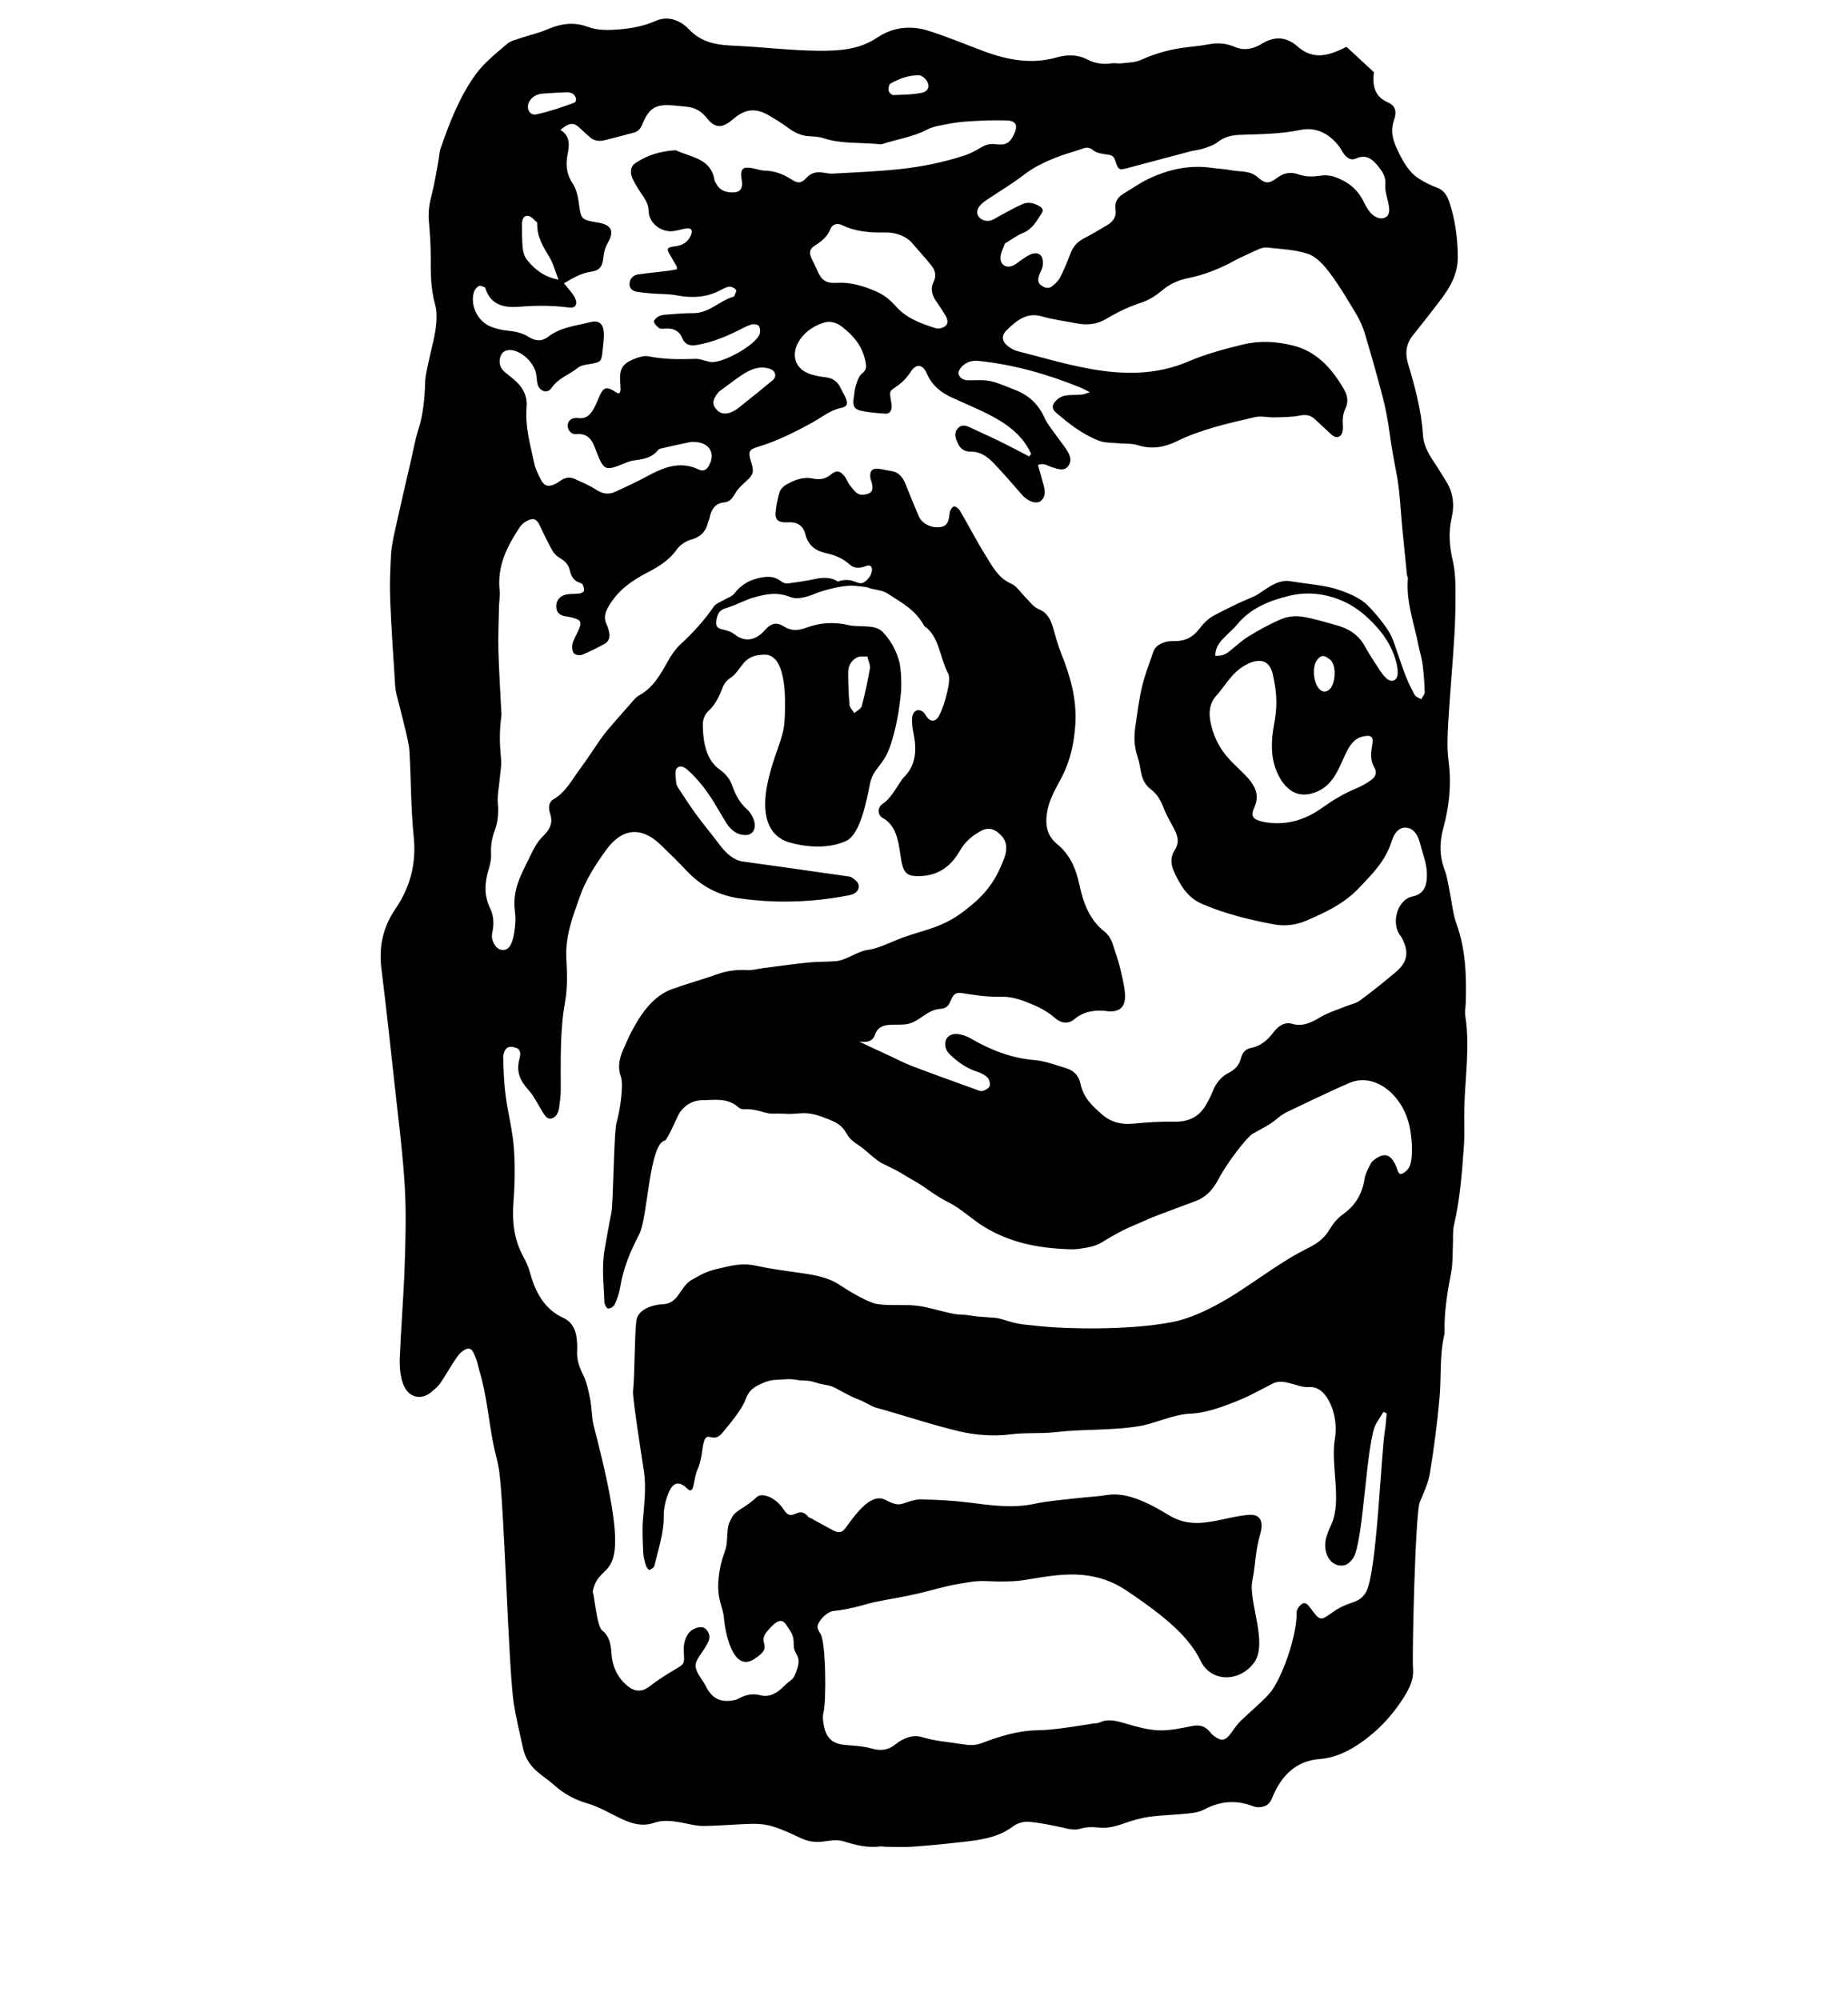 <?xml version="1.0" encoding="utf-8"?>
<!-- Generator: Adobe Illustrator 16.0.4, SVG Export Plug-In . SVG Version: 6.00 Build 0)  -->
<!DOCTYPE svg PUBLIC "-//W3C//DTD SVG 1.1//EN" "http://www.w3.org/Graphics/SVG/1.1/DTD/svg11.dtd">
<svg version="1.1" xmlns="http://www.w3.org/2000/svg" xmlns:xlink="http://www.w3.org/1999/xlink" x="0px" y="0px" width="792px"
	 height="857px" viewBox="0 0 792 857" enable-background="new 0 0 792 857" xml:space="preserve">
<g id="Layer_2" display="none">
	<rect display="inline" fill="#FFFFFF" stroke="#000000" stroke-miterlimit="10" width="800" height="800"/>
</g>
<g id="Layer_1">
	<path id="sadface" d="M588.823,30.95c-0.788,6.019,0.479,10.513,5.928,12.885c3.154,1.374,4.03,3.788,2.696,7.579
		c-1.671,4.751-0.519,8.611,1.377,12.635c2.26,4.804,4.738,9.44,8.904,12.239c2.559,1.717,5.344,3.1,8.161,4.118
		c2.909,1.051,4.343,3.412,5.326,6.396c2.482,7.516,3.498,15.421,3.552,23.372c0.051,7.088-3.237,12.854-7.146,18.015
		c-3.952,5.22-7.964,10.38-12.067,15.439c-2.98,3.676-3.454,7.736-2.071,12.358c2.958,9.893,5.676,19.821,6.356,30.408
		c0.333,5.165,3.156,9.266,5.829,13.27c1.421,2.127,2.712,4.371,4.088,6.54c2.984,4.703,3.68,10.027,2.416,15.479
		c-1.446,6.242-1.041,12.175,0.396,18.327c0.903,3.88,1.188,8.049,1.222,12.094c0.059,6.958-0.099,13.937-0.521,20.876
		c-0.75,12.333-1.893,24.631-2.609,36.965c-0.314,5.382-0.532,10.911,0.163,16.202c1.296,9.876,0.289,19.378-2.271,28.695
		c-1.712,6.233-1.646,12.08,0.637,18.079c0.994,2.617,1.382,5.559,1.969,8.375c1.02,4.879,1.431,10.045,3.074,14.611
		c3.926,10.905,4.295,22.209,3.949,33.704c-0.058,1.936-0.469,3.936-0.181,5.793c2.044,13.197-0.13,26.303-0.449,39.445
		c-0.131,5.412,0.208,10.854-0.174,16.235c-0.808,11.379-1.646,22.763-4.244,33.872c-0.636,2.72-0.309,5.742-0.457,8.622
		c-0.194,3.836-0.013,7.776-0.724,11.481c-1.604,8.349-3.027,16.679-2.852,25.283c0.015,0.574-0.029,1.176-0.156,1.729
		c-2.034,8.906-1.206,18.092-2.018,27.099c-0.968,10.769-2.384,21.509-4.132,32.145c-0.7,4.255-2.631,8.294-4.306,12.258
		c-1.951,4.617-3.372,66.259-2.905,71.501c0.383,4.301-1.416,8.02-3.412,11.294c-5.445,8.943-12.345,16.063-20.611,21.437
		c-5.026,3.271-10.255,5.47-16.011,5.903c-9.758,0.734-16.37,6.66-20.402,16.83c-1.127,2.839-3.244,3.727-5.7,3.812
		c-0.817,0.027-1.68-0.149-2.457-0.45c-7.134-2.745-14.031-2.247-20.894,1.416c-2.055,1.098-4.48,1.46-6.771,1.703
		c-5.626,0.599-11.3,0.678-16.901,1.459c-3.769,0.526-7.514,1.655-11.151,2.957c-3.551,1.269-7.02,2.051-10.771,1.59
		c-2.438-0.297-5.044-0.198-7.397,0.515c-2.769,0.842-5.215,0.075-7.832-0.498c-4.701-1.028-9.44-2.029-14.203-2.43
		c-2.2-0.185-4.853,0.426-6.68,1.797c-6.895,5.174-14.658,6.005-22.436,6.89c-6.948,0.791-13.908,1.476-20.876,1.967
		c-3.79,0.269-7.607,0.051-11.412,0.029c-0.831-0.005-1.675-0.238-2.49-0.132c-5.386,0.701-10.496-0.617-15.68-2.206
		c-2.618-0.803-5.615-0.344-8.389,0.058c-3.406,0.497-6.585,0.12-9.77-1.369c-3.851-1.799-7.719-3.636-11.706-4.919
		c-2.817-0.907-5.853-1.313-8.781-1.262c-7.133,0.122-14.259,0.857-21.39,0.906c-3.286,0.024-6.581-0.96-9.867-1.529
		c-3.787-0.655-7.5-1.097-11.329,0.212c-6.547,2.24-12.38-0.846-18.21-3.857c-3.309-1.709-6.681-3.423-10.173-4.43
		c-5.258-1.522-10.01-3.967-14.3-7.82c-2.356-2.118-5-3.802-7.382-5.885c-2.835-2.48-5.07-5.591-5.969-9.704
		c-1.394-6.38-2.966-12.723-4.001-19.182c-2.317-14.458-4.138-85.988-6.38-100.463c-0.588-3.795-1.732-7.468-2.47-11.239
		c-2.029-10.37-2.827-21.057-5.939-31.151c-0.561-1.819-0.808-3.811-1.558-5.504c-0.794-1.796-1.496-4.529-3.764-3.867
		c-1.563,0.455-3.14,1.926-4.201,3.431c-2.521,3.574-4.653,7.52-7.123,11.151c-1.012,1.482-2.438,2.621-3.76,3.784
		c-4.516,3.97-10.258,2.55-12.372-3.588c-1.127-3.277-1.485-7.165-1.34-10.732c0.542-13.339,1.676-26.646,2.12-39.988
		c0.379-11.405,0.703-22.892-0.006-34.252c-0.918-14.702-2.824-29.327-4.418-43.968c-1.759-16.167-3.516-32.337-5.528-48.462
		c-1.222-9.789,0.634-18.068,6.029-25.966c6.011-8.801,9-18.919,7.792-30.768c-1.232-12.081-1.131-24.342-1.828-36.509
		c-0.185-3.234-1.052-6.441-1.791-9.602c-1.134-4.856-2.451-9.653-3.643-14.489c-0.319-1.298-0.592-2.644-0.676-3.985
		c-0.761-12.169-1.642-24.332-2.136-36.519c-0.266-6.56-0.048-13.173,0.339-19.733c0.226-3.82,1.07-7.623,1.894-11.358
		c2.191-9.931,4.515-19.824,6.797-29.729c0.947-4.116,1.66-8.337,2.943-12.307c2.148-6.649,2.783-13.481,2.996-20.497
		c0.092-3.039,0.901-6.067,1.52-9.062c0.973-4.704,2.359-9.318,2.996-14.074c0.451-3.365,0.634-7.167-0.262-10.309
		c-1.892-6.625-1.888-13.271-1.858-20.062c0.022-5.213-0.364-10.443-0.805-15.639c-0.336-3.958,0.236-7.617,1.239-11.392
		c1.218-4.582,1.908-9.355,2.798-14.051c0.359-1.891,0.397-3.915,1.003-5.68c3.889-11.332,8.293-22.477,15.087-31.799
		c3.687-5.059,8.67-8.898,13.304-12.918c1.649-1.432,3.964-1.889,6.025-2.592c3.816-1.307,7.764-2.162,11.481-3.761
		c5.66-2.436,11.269-3.211,17.079-1.042c4.358,1.626,8.741,1.487,13.301,1.144c5.538-0.415,10.781-1.446,15.989-3.706
		c5.143-2.232,10.381-0.306,14.035,3.543c6.05,6.371,13.005,6.832,20.388,7.175c11.771,0.548,23.525,2.035,35.296,2.118
		c8.555,0.061,17.21-0.323,25.138-5.651c6.72-4.516,14.321-5.273,21.765-2.963c8.157,2.533,16.114,5.926,24.171,8.904
		c10.104,3.734,20.317,5.575,30.854,2.59c4.446-1.26,8.879-1.38,13.212,0.844c3.256,1.67,6.666,2.221,10.23,1.676
		c1.467-0.224,2.997,0.161,4.475-0.019c2.795-0.338,5.77-0.295,8.317-1.459c6.422-2.932,13.013-4.66,19.837-5.443
		c3.149-0.361,6.31-0.701,9.432-1.289c3.714-0.701,7.317-0.398,10.814,1.13c3.66,1.602,7.167,1.109,10.634-0.7
		c0.454-0.237,0.897-0.498,1.341-0.767c5.229-3.187,10.39-2.843,15.007,1.267c7.079,6.303,13.997,3.691,21.025,0.194
		C580.99,23.703,584.906,27.326,588.823,30.95z M594.282,605.591c-0.453-0.218-0.906-0.433-1.359-0.652
		c-1.02,1.631-2.039,3.261-3.059,4.892c-4.354,6.954-5.413,50.848-9.889,57.676c-0.972,1.483-2.546,2.97-3.976,3.219
		c-5.732,1.004-9.63-5.62-7.48-12.401c0.555-1.746,1.258-3.426,2.009-5.051c4.766-10.307-0.422-25.464,1.584-36.937
		c1.692-9.684-3.238-22.61-10.945-22.003c-5.133,0.403-10.766-4.013-15.672-1.533c-7.398,3.74-10.123,5.554-17.746,8.467
		c-5.54,2.117-11.79,4.238-17.5,4.441c-7.423,0.263-15.021,4.229-22.25,5.394c-11.886,1.912-23.82,1.152-35.75,2.538
		c-6.438,0.747-12.827,0.093-19.25,0.951c-6.895,0.922-15.048,0.321-21.75-1.269c-12.398-2.942-23.42-6.775-35.75-10.152
		c-2.184-0.597-4.876-2.559-7.5-3.489s-6.094-2.858-9.359-4.645s-4.615-1.419-7.765-2.286s-3.562-1.188-6.468-1.219
		s-4.348-0.885-8.242-0.516s-5.267-0.17-9.667,1.755s-5.748,3.604-7.123,7.229s-5.777,9.185-9.872,14.029s-6.522-1.642-7.987,4.296
		c-0.495,2.002-0.613,4.149-1.038,6.186c-0.338,1.607-0.699,3.284-1.365,4.688c-2.174,4.58-1.34,11.806-4.614,8.593
		c-3.186-3.129-5.855-2.942-7.77,1.416c-1.316,2.999-2.295,6.72-2.257,10.098c0.087,7.663-2.361,14.403-3.968,21.447
		c-0.201,0.874-1.39,1.732-2.21,1.899c-0.433,0.088-1.287-1.218-1.547-2.089c-0.527-1.766-1.022-3.647-1.098-5.509
		c-0.19-4.622-0.474-9.304-0.104-13.879c0.561-6.93,1.444-13.757,0.417-20.77c-0.382-2.617-4.96-31.499-4.669-34.207
		c0.74-6.887,0.615-23.287,1.408-30.164c0.595-5.163,7.22-7.017,11.297-7.199c7.118-0.321,7.127-7.399,12.502-10.492
		s7.042-3.782,12.333-5s9.583-2.282,15.333-1s12.708,2.218,18.333,3s12.19,1.812,17,5s11.338,6.958,15.231,8.12
		s13.061,0.457,17.102,0.872s4.667,0.667,12.667,2.666s6.648,0.835,11.333,1.667s10.455,0.673,12.667,1.333
		c8.242,2.454,7.106,2.222,18.04,3.315s37.231,1.73,55.699-1.818c6.327-1.217,12.603-3.938,18.546-7.062
		c13.501-7.1,25.702-17.649,39.349-24.435c3.978-1.977,7.188-4.007,9.783-8.357c1.455-2.439,3.36-4.736,5.453-6.209
		c4.946-3.475,8.3-8.116,9.444-15.352c0.369-2.344,1.659-4.493,2.697-6.599c0.409-0.827,1.233-1.391,1.945-1.897
		c4.084-2.911,6.688-1.93,8.942,3.28c0.603,1.393,0.818,3.78,2.601,2.969c1.26-0.573,2.699-1.881,3.229-3.347
		c0.729-2.027,0.908-4.509,0.913-6.795c0.002-2.729-0.287-5.496-0.699-8.186c-2.295-14.977-15.1-25.221-26.014-20.542
		c-8.977,3.848-23.574,10.931-26.689,12.419s-4.365,3.113-6.99,4.863s-5.576,3.23-7.851,4.49s-10.724,11.948-14.695,19.503
		c-2.436,4.632-5.501,7.762-9.642,9.32c-6.211,2.341-16.278,6.05-18.635,7.015s-8.104,3.568-10.434,4.531s-7.05,3.66-9.119,4.891
		s-3.875,2.75-8.875,3.625s-5.751,0.706-8.722,0.582c-12.067-0.503-23.854-2.807-34.841-9.439
		c-5.219-3.146-9.905-7.819-15.238-10.502c-5.349-2.694-9.123-5.642-11.532-7.266c-2.409-1.624-5.545-3.179-8.167-4.875
		s-7.083-3.707-9.167-4.791s-5.208-3.959-7.583-5.959s-5.416-3.246-7.123-6.194s-3.044-4.583-7.502-6.382s-7.991-3.135-12.458-2.799
		s-4.467,0.336-7.733,0.168s-4.184,0.207-6.184-0.168s-3.973-1.156-6.861-1.578s-4.364,0.375-5.771-0.878
		c-4.844-4.309-10.183-3.181-15.424-3.154c-3.771,0.02-7.162,1.544-9.836,5.228c-0.761,1.049-5.307,11.809-6.356,12.029
		c-6.858,1.445-7.339,32.995-11.003,40.114c-3.709,7.207-6.837,14.298-8.185,22.725c-0.42,2.624-1.353,5.209-2.427,7.532
		c-0.452,0.978-1.901,1.7-2.855,1.632c-0.573-0.041-1.499-1.817-1.529-2.844c-0.217-7.555-1.232-15.132,0.167-22.673
		c0.951-5.124,1.745-10.302,2.839-15.378c0.869-4.033,1.039-34.947,2.251-38.837c1.125-3.621,3.237-15.753,1.838-19.585
		c-1.661-4.549-0.405-8.612,1.408-12.556c0.999-2.175,1.926-4.412,3.018-6.508c4.392-8.443,9.671-15.655,17.642-18.521
		c6.388-2.297,12.898-4.045,19.288-6.333c4.232-1.516,8.455-2.008,12.828-1.754c2.272,0.132,4.577-0.568,6.87-0.86
		c6.453-0.822,12.898-1.742,19.362-2.396c3.966-0.401,7.964-0.239,11.932-0.601c4.316-0.394,9.24-4.312,13.555-4.805
		c4.471-0.513,11.247-4.029,15.5-5.5c9.735-3.367,16.634-4.241,25.5-11c8.508-6.484,13.198-11.81,17.27-22.473
		c1.284-3.368,1.628-6.917-0.996-9.846c-2.598-2.897-5.452-3.961-8.753-2.2c-3.57,1.903-6.808,4.46-9.106,8.488
		c-4.114,7.202-9.68,10.559-16.612,10.89c-6.476,0.31-7.804-1.074-8.919-9.076c-0.896-6.45-2.03-12.772-7.632-15.848
		c-2.233-1.228-2.271-4.474-0.06-5.94c3.271-2.167,5.221-5.788,7.465-9.146c0.539-0.806,1.054-1.677,1.704-2.312
		c4.854-4.73,5.647-10.941,4.281-18.061c-0.431-2.236-0.855-4.573-0.779-6.836c0.114-3.36,2.326-4.806,4.635-3.19
		c0.818,0.573,1.312,1.846,2.055,2.653c1.264,1.373,2.64,1.71,4.057,0.275c2.247-2.276,5.72-14.511,5.102-18
		c-0.073-0.411-0.119-0.873-0.3-1.202c-3.635-6.619-3.797-16.051-10.247-20.387c-3.842-7.134-10.009-10.159-15.681-13.926
		c-2.104-1.397-4.741-1.552-7.152-2.148c-1.783-0.442,0.001-0.556-6.633-1.198s-16.861,3.123-16.861,3.123
		s-6.922,3.309-10.875,1.751c-5.831-2.297-10.043-1.508-15.961,0.109c-2.912,0.793-7.776,3.246-10.667,4.167
		c-2.833,0.903-4.416,1.279-5.187,4.912c-0.525,2.477-0.24,3.995,2.064,4.509c1.94,0.431,4.022,0.972,5.656,2.255
		c4.776,3.753,9.345,2.213,12.898-1.805c2.973-3.36,5.312-3.464,8.45-1.477c2.996,1.899,6.124,1.594,9.245,0.423
		c6.019-2.256,12.086-2.593,18.271-1.128c2.094,0.496,4.28,0.363,6.427,0.489c2.994,0.177,6.078,0.132,8.5,2.814
		c3.961,4.391,5.444,8.136,6.569,11.703s1.207,11.915,0.854,14.369S385.25,307.75,382,318.25s-7.75,10.25-9.25,18s-4.25,21.25-10,24
		s-14.5,3.5-24.25,0.75s-12.205-12.515-9.603-25.132s6.929-19.065,7.353-27.118c0.328-6.257,1.5-28.25-8.5-28.25
		s-9.499,6.705-14.997,10.184c-1.257,0.793-2.502,2.362-3.09,3.965c-1.502,4.1-3.315,7.615-6.339,10.283
		c-1.171,1.034-2.153,3.583-2.131,5.421c0.1,7.832,1.466,15.335,7.375,19.481c2.516,1.765,4.245,3.942,5.348,7.063
		c1.396,3.94,3.267,7.259,6.121,9.757c1.179,1.031,2.231,2.614,2.879,4.242c1.496,3.763-0.047,6.863-3.342,6.905
		c-3.373,0.043-6.135-1.793-8.229-5.1c-1.868-2.951-3.591-6.049-5.431-9.03c-3.189-5.166-6.791-9.804-11.032-13.607
		c-1.607-1.441-3.625-2.516-4.971-0.634c-0.786,1.101-0.247,3.824-0.141,5.801c0.044,0.784,0.426,1.643,0.839,2.271
		c2.541,3.856,5.038,7.77,7.734,11.445c3.269,4.453,6.761,8.636,10.08,13.031c2.833,3.75,5.956,6.615,10.204,7.197
		c14.542,1.992,29.078,4.084,43.613,6.159c0.988,0.141,2.078,0.159,2.917,0.721c1.072,0.718,2.463,1.726,2.771,2.982
		c0.521,2.128-0.893,3.418-2.411,4.081c-0.778,0.338-1.616,0.48-2.438,0.635c-15.38,2.921-30.795,3.371-46.258,1.16
		c-8.47-1.209-16.085-4.883-22.665-11.924c-3.565-3.814-7.285-7.402-10.995-10.993c-8.282-8.014-16.588-7.31-23.556,2.414
		c-4.354,6.078-8.551,12.432-11.215,20.056c-2.948,8.436-6.233,16.682-5.669,26.475c0.348,6.057,0.518,12.417-0.536,18.264
		c-2.297,12.748-1.814,25.557-1.868,38.396c-0.01,2.088-0.362,4.181-0.593,6.265c-0.271,2.444-1.042,4.551-3.052,5.273
		c-2.217,0.798-3.277-1.346-4.416-3.178c-1.84-2.963-3.408-6.335-5.617-8.761c-3.445-3.781-5.669-7.692-3.967-13.704
		c0.493-1.737,0.424-3.669-1.063-4.341c-1.289-0.581-3.006-0.882-4.173-0.244c-0.912,0.502-1.81,2.648-1.78,4.031
		c0.118,5.464,0.318,10.973,1.021,16.354c0.971,7.449,2.945,14.729,3.524,22.203c0.597,7.709,0.467,15.616-0.13,23.338
		c-0.665,8.585,0.231,16.335,4.149,23.487c1.222,2.234,2.323,4.69,3.014,7.252c2.452,9.098,6.842,15.769,14.097,19.054
		c4.183,1.895,5.88,5.845,6.002,11.197c0.019,0.846,0.084,1.699,0.02,2.535c-0.31,3.978,0.806,7.204,2.494,10.577
		c1.548,3.092,2.365,6.891,3.079,10.51c0.762,3.877,0.613,8.08,1.597,11.831c19.455,74.214,2.095,53.922-0.64,71.416
		c0.496-3.174,1.623,13.925,4.152,15.874c2.911,2.247,3.771,5.612,3.998,9.61c0.333,5.847,2.561,10.371,6.323,13.724
		c3.302,2.938,6.53,3.438,10.177,0.559c3.509-2.768,7.272-5.049,11.016-7.297c3.775-2.267,3.845-2.173,3.492-7.41
		c-0.312-4.622,1.563-8.74,4.71-9.95c1.934-0.743,3.99-1.234,5.526,1.171c1.698,2.656,0.243,4.657-0.953,6.734
		c-1.55,2.693-4.317,5.547-4.198,8.161c0.135,3.002,2.95,5.739,4.426,8.733c3.054,6.189,7.576,6.905,12.65,5.735
		c0.647-0.15,1.271-0.505,1.887-0.822c2.84-1.461,5.698-1.942,8.773-1.141c3.854,1.005,7.162-0.851,10.145-3.9
		c3.427-3.499,3.992-1.976,5.742-7.726s-1.676-5.775-1.588-10.013s-1.078-5.237-2.995-8.237s-3.833-2.917-8.417,2.5
		s3.5,6.25-5.75,12s-12.417-12.917-12.75-17.75s-3.25-8-2.25-17.25s3.25-11,3.5-15.25s0.259-7.037,1.5-9.25s1.111-2.692,4.25-4.75
		s4.875-3.188,7-5.25s8.051-0.247,11.75,5.5c3.635,5.642,6.111-2.316,10.262,2.784c0.336,0.408,0.897,0.523,1.354,0.771
		c3.197,1.758,6.377,3.569,9.6,5.247c1.771,0.925,3.516,1.15,5.031-0.941c5.238-7.232,11.29-15.289,17.299-12.171
		c2.456,1.273,4.766,2.403,7.282,1.604c2.567-0.815,5.205-1.879,7.802-1.835c6.799,0.122,13.615,0.469,20.38,1.312
		c9.44,1.178,18.81,2.617,28.317,0.577c5.873-1.255,11.861-1.672,17.803-2.378c4.468-0.53,8.964-0.696,13.407-1.414
		c8.903-1.443,18.932,4.122,26.614,8.783s15.212,2.979,17.683,2.661c4.281-0.554,13.334-3.124,17.613-2.93
		c3.821,0.174,5.075,3.248,3.722,7.957c-2.33,8.106-1.818,11.812-3.485,20.479s6.816,26.493,0.816,34.826
		s-18.338,8.874-23.005-0.793S500.5,693.334,482.5,681.334s-37-4.334-48.25-3.834s-12.397-0.75-19.5,0.5s-5.254,0.73-13.25,2.75
		c-7.996,2.02-5.5,1.5-12.5,3s-12.429,2.048-18.25,3.75c-5.475,1.604-10.5,2.5-13.5,2.75s-7.639,5.231-6.802,7.494
		c0.281,0.759,0.635,1.515,1.08,2.128c2.529,3.474,2.623,29.416,1.391,33.887c-0.534,1.936-0.123,4.558,0.396,6.652
		c1.442,5.822,5.254,6.98,9.497,7.308c3.633,0.279,7.322,0.492,10.854,1.501c3.65,1.046,6.91,0.769,10.039-1.771
		c3.529-2.868,7.76-4.302,11.478-3.145c5.674,1.769,11.364,2.063,17.057,2.999c2.881,0.474,5.522,0.708,8.316-0.355
		c7.812-2.976,15.703-5.441,23.95-5.561c3.479-0.05,6.965-0.427,10.432-0.865c4.604-0.581,9.189-1.368,13.786-2.064
		c0.824-0.126,1.712-0.032,2.469-0.393c3.813-1.802,7.467-0.657,11.244,0.434c4.686,1.352,9.468,2.738,14.232,2.911
		c4.762,0.172,9.578-0.945,14.325-1.87c3.045-0.593,5.593-0.027,7.771,2.815c0.456,0.6,1.021,1.103,1.594,1.521
		c3.267,2.39,4.838,2.017,7.414-1.545c1.225-1.694,2.422-3.479,3.846-4.873c4.062-3.969,8.441-7.451,12.312-11.694
		c5.062-5.551,12.041-24.691,11.766-34.979c-0.033-1.185,1.267-2.884,2.272-3.539c1.532-0.999,2.638,0.388,3.765,1.927
		c4.088,5.586,4.214,5.345,9.658,1.455c2.552-1.826,5.433-3.068,8.277-4.015c2.369-0.786,4.329-1.909,5.786-4.472
		c4.642-8.162,6.422-59.558,8.09-69.292C593.946,610.467,594.043,608.008,594.282,605.591z M441.068,195.555
		c0.281-0.359,0.563-0.717,0.848-1.076c-3.062-6.787-8.358-11.286-14.16-14.691c-6.27-3.677-13.034-6.328-19.613-9.35
		c-4.715-2.166-8.614-5.071-10.979-10.474c-1.896-4.331-4.807-3.933-6.91-0.598c-1.469,2.328-3.494,4.452-5.673,5.958
		c-3.312,2.293-3.457,2.03-2.798,6.059c0.146,0.896,0.368,1.8,0.373,2.702c0.008,1.965-0.945,3.289-2.727,3.165
		c-3.471-0.24-6.971-0.506-10.374-1.239c-3.053-0.659-3.718-2.247-3.15-5.597c0.304-1.801,0.361-3.694,0.928-5.386
		c0.604-1.817,1.312-4.042,2.627-5.021c2.041-1.521,1.859-3.033,1.436-5.169c-1.3-6.544-5.03-10.903-9.812-14.657
		c-2.719-2.136-5.467-2.855-8.445-1.793c-3.815,1.362-7.299,3.42-9.822,7.157c-3.812,5.641-2.582,11.743,3.296,14.304
		c2.425,1.058,5.131,1.483,7.749,1.805c2.884,0.354,5.001,1.646,6.346,4.507c0.612,1.303,1.386,2.517,1.993,3.823
		c1.344,2.882,1.06,4.259-1.73,4.799c-4.605,0.892-8.191,3.976-12.172,6.172c-7.577,4.183-15.247,8.041-23.443,10.498
		c-3.974,1.192-4.378,2.093-2.903,6.658c1.311,4.062,0.9,5.274-2.102,8.01c-1.765,1.608-3.646,3.292-4.824,5.388
		c-1.166,2.068-2.473,3.569-4.559,3.742c-4.029,0.336-5.691,3.072-6.445,6.985c-0.103,0.53-0.427,1.005-0.553,1.535
		c-0.989,4.161-3.377,6.341-7.195,7.425c-2.267,0.645-4.786,2.182-6.185,4.181c-3.423,4.885-8.071,7.554-12.859,10.058
		c-6.384,3.341-12.198,7.306-16.208,14.051c-1.602,2.697-2.511,5.088-1.009,8.134c0.545,1.105,0.856,2.386,1.101,3.629
		c0.403,2.055-0.38,3.735-2,4.619c-3.115,1.703-6.278,3.342-9.542,4.644c-1.057,0.422-2.916,0.178-3.624-0.616
		c-0.727-0.815-0.893-2.798-0.584-4.053c0.471-1.91,1.57-3.629,2.388-5.437c1.732-3.829,1.389-4.706-2.252-5.708
		c-0.807-0.221-1.627-0.426-2.453-0.517c-2.333-0.252-4.422-1.079-4.652-3.989c-0.216-2.746,1.457-4.629,3.645-5.292
		c1.986-0.602,4.182-0.317,6.265-0.594c0.709-0.094,1.743-0.548,1.942-1.125c0.242-0.703-0.138-1.762-0.455-2.567
		c-0.164-0.415-0.741-0.759-1.189-0.886c-2.572-0.733-3.803-2.679-4.416-5.412c-0.555-2.477-2.165-3.976-4.177-5.178
		c-1.235-0.739-2.493-1.832-3.224-3.124c-1.921-3.401-3.644-6.95-5.283-10.531c-1.291-2.819-2.551-3.71-5.123-2.563
		c-1.324,0.591-2.716,1.594-3.545,2.844c-5.378,8.106-9.873,16.584-8.706,27.308c0.235,2.155-0.216,4.394-0.261,6.595
		c-0.13,6.414-0.437,12.836-0.266,19.243c0.24,8.994,0.862,17.975,1.284,26.964c0.043,0.906-0.133,1.83-0.239,2.742
		c-0.637,5.51-0.492,10.985,0.077,16.515c0.291,2.831-0.333,5.781-0.574,8.674c-0.288,3.45-1.082,6.946-0.794,10.332
		c0.356,4.176,0.063,8.07-1.383,11.883c-1.247,3.284-1.701,6.627-1.521,10.22c0.105,2.121-0.471,4.366-1.089,6.427
		c-1.692,5.646-1.969,11.102,0.697,16.539c1.476,3.007,1.68,6.324,1.062,9.685c-0.132,0.722-0.301,1.451-0.315,2.179
		c-0.039,2.213,1.649,5.099,3.254,5.674c2.159,0.773,4.093,0.139,5.225-2.845c1.05-2.77,1.411-5.955,1.607-8.994
		c0.175-2.717-0.479-5.488-0.438-8.229c0.12-7.885,4.109-14.211,7.241-20.836c1.194-2.528,2.63-5.113,4.507-7.002
		c2.896-2.919,5.159-5.602,3.511-10.385c-0.717-2.079-0.612-4.769,1.423-5.932c5.305-3.029,8.089-8.616,11.665-13.385
		c2.654-3.538,5.041-7.318,7.579-10.963c1.18-1.698,2.352-3.417,3.673-4.977c3.166-3.737,6.391-7.417,9.647-11.059
		c1.38-1.544,2.694-3.402,4.391-4.312c5.744-3.078,8.918-8.752,12.046-14.332c1.604-2.858,3.242-5.334,5.604-7.52
		c5.19-4.799,9.946-9.907,14.125-16.027c0.987-1.451,3.033-2.028,4.604-2.988c1.433-0.873,3.254-1.36,4.24-2.643
		c2.962-3.849,6.518-5.833,11.033-6.755c3.351-0.684,6.168-0.695,8.98,1.479c0.771,0.594,1.891,1.081,2.778,0.966
		c4.245-0.552,8.492-1.186,12.688-2.079c2.556-0.545,6.463-0.538,8.81,1.245c8.235-2.749,8.882,4.244,13.562-1.861
		c0.745-0.973,1.367-2.776,1.064-3.859c-0.543-1.935-2.191-0.939-3.426-0.592c-2.188,0.615-4.227,0.686-6.132-1.041
		c-2.889-2.614-6.288-3.979-9.931-4.778c-4.284-0.94-7.719-2.989-8.991-8.19c-0.824-3.374-3.159-5.011-6.338-5.067
		c-0.996-0.018-2,0.085-2.989-0.002c-2.564-0.227-3.685-1.402-3.407-4.258c0.278-2.912,0.84-5.838,1.672-8.615
		c0.369-1.234,1.541-2.452,2.631-3.096c3.56-2.107,7.355-3.617,11.48-2.795c2.921,0.582,5.41,0.414,7.957-1.735
		c2.438-2.058,4.101-1.499,6.054,1.117c0.731,0.98,1.083,2.316,1.836,3.268c1.183,1.491,2.367,3.295,3.914,4.022
		c1.292,0.607,3.256,0.258,4.646-0.391c1.61-0.752,1.429-2.711,1.034-4.395c-0.166-0.711-0.519-1.38-0.617-2.097
		c-0.396-2.848,0.667-4.196,3.305-3.972c1.812,0.156,3.596,0.716,5.406,0.939c3.168,0.391,5.054,2.433,6.289,5.512
		c1.875,4.662,3.764,9.32,5.75,13.923c1.429,3.305,5.643,5.274,9.48,4.589c3.256-0.582,3.428-3.357,3.778-6.205
		c0.122-0.995,1.143-2.536,1.828-2.589c0.843-0.064,2.062,0.961,2.603,1.884c3.595,6.151,6.862,12.549,10.613,18.577
		c3.052,4.907,5.684,10.273,11.35,12.646c2.301,0.964,3.955,3.785,5.943,5.711c1.866,1.808,3.543,4.313,5.73,5.166
		c4.327,1.685,5.524,5.389,6.67,9.521c0.923,3.324,1.897,6.657,3.168,9.83c3.878,9.676,6.652,19.57,5.91,30.338
		c-0.536,7.786-2.136,15.157-5.66,22.066c-2.494,4.892-5.52,9.45-6.44,15.362c-0.898,5.757,0.097,10.094,4.328,13.572
		c5.313,4.368,8.034,10.237,9.536,17.439c1.603,7.675,4.398,15.109,10.655,19.969c2.027,1.575,3.136,3.728,3.893,6.233
		c0.838,2.78,1.903,5.489,2.594,8.312c0.949,3.885,2.002,7.81,2.354,11.788c0.511,5.764-1.845,8.151-7.01,7.931
		c-0.496-0.021-0.985-0.172-1.481-0.21c-4.752-0.393-9.198,0.218-13.206,3.583c-2.712,2.279-5.76,1.669-8.322-0.591
		c-3.979-3.509-8.647-5.467-13.33-7.226c-3.092-1.161-6.501-1.918-9.742-1.823c-5.702,0.164-11.218-0.684-16.827-1.575
		c-6.047-0.959-3.081,6.466-9.184,6.775c-5.949,0.299-9.051,5.98-15,6.636c-4.896,0.536-11.173-1.229-13,4.424
		c-1.857,5.741-10.18,1.273-5.136,3.726c3.636,1.767,7.315,3.415,10.979,5.112c3.353,1.553,6.641,3.309,10.066,4.613
		c8.938,3.399,17.932,6.612,26.913,9.871c1.084,0.393,2.304,1.018,3.316,0.783c1.15-0.269,2.673-1.15,3.048-2.197
		c0.345-0.958-0.297-2.91-1.092-3.678c-1.188-1.153-2.834-1.884-4.393-2.39c-4.41-1.431-8.157-4.045-11.574-7.348
		c-1.637-1.581-2.458-3.526-1.849-5.896c0.513-1.988,2.771-3.27,5.42-2.857c1.772,0.276,3.604,0.867,5.184,1.789
		c8.6,5.019,17.521,8.505,27.356,9.334c4.729,0.395,9.391,2.183,14.016,3.606c2.881,0.888,5.123,3.155,5.765,6.364
		c1.218,6.1,5.052,9.633,9.16,13.232c4.08,3.576,8.498,4.519,13.538,4.034c5.785-0.555,11.613-0.953,17.412-0.83
		c5.993,0.125,10.775-1.796,13.963-7.599c0.941-1.711,1.875-3.453,2.587-5.288c1.439-3.709,3.741-6.471,7.041-8.117
		c2.595-1.296,4.389-3.258,5.161-6.317c0.594-2.351,1.992-3.824,4.159-4.24c3.963-0.764,6.923-3.06,9.516-6.462
		c2.03-2.668,4.661-4.932,8.271-3.893c4.387,1.269,8.02-0.466,11.819-2.745c3.454-2.076,7.364-3.228,11.086-4.756
		c2.021-0.831,4.312-1.186,6.053-2.467c5.229-3.857,10.333-7.948,15.334-12.165c5.213-4.397,5.858-8.653,2.599-14.835
		c-0.249-0.473-0.628-0.86-0.922-1.304c-3.587-5.436-0.777-15.021,5.547-16.31c4.562-0.93,6.194-4.061,6.205-9.203
		c0.005-1.815-0.271-3.673-0.682-5.438c-0.62-2.667-1.543-5.247-2.21-7.905c-0.858-3.425-2.479-6.437-5.731-6.894
		c-3.498-0.492-5.521,2.628-6.502,5.787c-2.663,8.598-8.573,14.298-14.204,20.22c-6.262,6.583-14.131,10.205-22.021,13.656
		c-4.577,2.002-9.395,2.646-14.233,1.734c-10.481-1.972-20.833-4.486-30.812-8.772c-6.319-2.714-9.555-8.272-12.259-14.457
		c-1.214-2.775-1.134-6.026,0.493-8.481c2.21-3.335,1.382-6.158-0.18-9.18c-1.48-2.865-3.186-5.625-4.354-8.638
		c-1.278-3.299-2.792-6.248-5.547-8.258c-2.523-1.841-3.795-4.52-4.37-7.731c-0.388-2.158-0.734-4.362-1.439-6.403
		c-1.416-4.101-1.572-8.285-0.963-12.509c0.839-5.805,1.555-11.664,2.892-17.338c1.205-5.106,3.119-10.016,4.833-14.965
		c0.93-2.687,3.167-3.699,5.465-4.323c1.272-0.346,2.646-0.321,3.974-0.33c4.022-0.026,7.341-1.438,10.065-4.969
		c1.8-2.332,3.974-4.68,6.43-5.959c7.354-3.826,9.726-5.008,17.309-8.251c3.287-1.406,9.25-7.5,15.25-6.5s14.588,1.731,19.5,3.25
		s10.352,3.675,13.75,7s8.5,9.5,10.25,13.25s3.727,11.014,6.334,17.5c1.078,2.682,2.312,5.314,3.741,7.78
		c0.517,0.892,1.808,1.236,2.746,1.829c0.531-1.041,1.548-2.099,1.519-3.121c-0.119-4.011-0.425-8.034-0.938-12.009
		c-0.354-2.713-1.232-5.337-1.758-8.028c-1.84-9.467-5.369-18.61-4.515-28.605c0.043-0.507-0.351-1.042-0.406-1.583
		c-0.673-6.573-1.319-13.149-1.974-19.725c-0.799-8.052-1.027-16.241-2.582-24.109c-1.174-5.941-2.186-11.862-3.011-17.864
		c-0.672-4.882-1.609-9.753-2.845-14.499c-2.338-9.003-4.878-17.947-7.533-26.844c-0.874-2.927-2.098-5.823-3.628-8.39
		c-3.653-6.118-7.3-12.294-11.517-17.927c-2.479-3.311-5.688-6.893-9.204-8.098c-5.61-1.926-11.741-2.054-17.674-2.751
		c-1.261-0.149-2.676,0.313-3.889,0.853c-3.699,1.65-7.396,3.341-10.983,5.262c-6.021,3.224-12.257,5.619-18.844,6.978
		c-3.928,0.811-7.594,2.245-10.912,5.027c-2.736,2.296-5.875,4.402-9.135,5.446c-5.326,1.706-10.282,4.095-15.121,6.997
		c-3.938,2.363-8.225,2.787-12.62,1.936c-5.074-0.983-10.228-1.628-15.201-3.045c-6.267-1.788-10.601,1.854-14.735,5.81
		c-2.655,2.538-2.236,5.042,0.666,7.208c1.208,0.901,2.634,1.615,4.053,1.975c10.519,2.664,20.976,5.81,31.615,7.659
		c13.897,2.415,27.847,2.507,41.337-3.263c7.61-3.255,15.486-5.37,23.483-7.297c7.278-1.757,14.121-1.321,21.19,0.379
		c10.164,2.445,16.846,9.7,22.174,18.985c1.46,2.542,1.83,5.359,0.604,7.888c-1.275,2.626-1.401,5.13-1.148,7.948
		c0.114,1.28-0.273,3.162-1.079,3.875c-1.502,1.326-3.09,0.273-4.438-1.023c-2.14-2.051-4.346-4.013-6.501-6.039
		c-1.919-1.801-3.928-2.069-6.472-1.562c-3.542,0.706-7.219,0.669-10.842,0.77c-2.812,0.077-5.75-0.721-8.433-0.093
		c-11.363,2.657-22.778,5.119-33.521,10.38c-5.224,2.557-10.739,3.503-16.551,1.646c-2.802-0.896-5.918-0.561-8.886-0.86
		c-2.627-0.266-5.403-0.128-7.834-1.062c-6.793-2.607-12.686-7.107-18.311-11.972c-1.947-1.685-1.985-3.173-0.217-5.078
		c0.999-1.076,2.444-1.99,3.8-2.238c2.445-0.447,4.978-0.293,7.464-0.496c0.812-0.064,1.599-0.457,3.381-0.998
		c-1.999-0.994-2.99-1.568-4.03-1.991c-14.257-5.813-28.88-9.937-44.045-11.462c-1.278-0.129-2.676,0.059-3.895,0.511
		c-2.672,0.995-4.925,3.896-4.245,5.402c1.163,2.577,3.383,2.464,5.636,2.421c2.802-0.054,5.69-0.196,8.392,0.463
		c3.545,0.866,6.955,2.43,10.398,3.776c5.557,2.173,9.759,5.995,12.417,11.975c1.071,2.413,2.843,4.459,4.354,6.619
		c1.422,2.029,2.969,3.947,4.377,5.986c1.545,2.237,3.248,4.871,1.63,7.525c-1.836,3.016-4.76,1.609-7.324,0.853
		c-1.807-0.533-3.508-1.955-5.924-0.911c0.846,3.001,1.669,5.777,2.397,8.585c0.61,2.354,0.999,4.782-0.949,6.645
		c-1.446,1.382-4.102,0.97-6.49-0.822c-0.551-0.414-1.104-0.847-1.565-1.369c-3.018-3.395-5.94-6.891-9.021-10.211
		c-3.78-4.074-7.261-8.699-13.362-8.545c-2.197,0.054-4.177-1.026-5.312-3.475c-0.957-2.064-1.805-4.16-0.301-6.182
		c1.503-2.019,3.459-1.704,5.468-0.734c4.103,1.981,8.273,3.78,12.363,5.786C432.433,191.04,436.737,193.329,441.068,195.555z
		 M241.692,121.38c1.655,2.062,3.14,3.641,4.281,5.438c0.632,0.996,1.192,2.499,0.901,3.52c-0.497,1.729-2.167,1.538-3.772,1.342
		c-6.78-0.829-13.524-0.817-20.387-0.25c-5.909,0.49-12.178-0.305-14.57-7.545c-0.104-0.312-0.232-0.791-0.452-0.858
		c-0.845-0.26-1.99-0.802-2.542-0.461c-0.902,0.559-1.752,1.63-2.056,2.653c-1.7,5.73,1.702,12.621,7.334,14.772
		c2.149,0.821,4.457,1.417,6.739,1.65c3.341,0.343,6.466,0.839,9.42,2.739c2.571,1.654,5.435,2.171,8.325-0.071
		c5.322-4.13,11.987-4.733,18.227-6.307c3.512-0.885,5.422,0.739,5.62,4.434c0.149,2.789-0.279,5.621-0.576,8.42
		c-0.431,4.048-0.797,4.292-4.795,5.031c-1.934,0.357-4.228,0.508-5.633,1.648c-3.703,3.004-8.512,4.424-11.387,8.722
		c-1.727,2.581-5.218,1.422-5.977-1.644c-0.317-1.285-0.356-2.637-0.534-3.958c-0.643-4.761-5.69-9.885-10.452-10.614
		c-2.858-0.439-4.858,1.073-5.221,3.977c-0.268,2.145,0.458,3.943,2.073,5.344c1.259,1.09,2.624,2.057,3.888,3.14
		c3.694,3.167,5.964,6.778,5.516,12.075c-0.691,8.202,1.637,16.127,3.333,24.061c0.513,2.397,1.691,4.694,2.826,6.902
		c1.373,2.671,3.015,3.177,5.782,1.998c1.054-0.449,1.991-1.18,2.965-1.807c1.812-1.166,3.77-1.443,5.706-0.552
		c3.155,1.45,6.403,2.811,9.295,4.694c2.668,1.737,5.257,2.137,8.004,0.889c4.674-2.125,9.334-4.31,13.853-6.745
		c7.056-3.804,14.126-6.678,22.125-2.79c1.852,0.9,3.277,0.056,4.193-1.547c2.938-5.148,0.582-9.69-5.306-10.27
		c-0.982-0.096-2.019-0.128-2.976,0.07c-4.066,0.838-8.117,1.762-12.164,2.691c-0.464,0.107-1.009,0.339-1.29,0.691
		c-2.634,3.306-6.324,3.929-10.216,4.398c-1.934,0.231-3.807,1.146-5.655,1.881c-6.557,2.608-7.448,2.019-10.124-4.589
		c-1.644-4.061-2.626-9.186-9.181-8.53c-2.218,0.221-3.782-2.203-3.525-4.025c0.264-1.881,1.774-3.22,4.506-2.863
		c3.306,0.434,5.003-1.235,6.418-3.632c0.837-1.418,1.501-2.949,2.132-4.475c2.26-5.467,3.331-5.803,8.315-2.553
		c0.185,0.121,0.572-0.068,0.921-0.122c0.127-0.452,0.373-0.926,0.371-1.397c-0.005-1.162-0.122-2.324-0.198-3.486
		c-0.347-5.261,1.012-7.686,5.937-9.623c1.961-0.772,4.321-1.562,6.262-1.169c6.745,1.363,13.494,1.32,20.291,1.084
		c1.128-0.038,2.277,0.376,3.405,0.626c0.972,0.214,1.916,0.597,2.896,0.724c5.094,0.656,19.056-7.109,20.939-11.815
		c0.423-1.055,0.289-2.739-0.312-3.661c-0.423-0.642-2.204-0.888-3.153-0.591c-2.043,0.643-3.961,1.707-5.896,2.672
		c-5.523,2.761-11.229,4.982-17.34,6.084c-2.943,0.531-5.201,0.064-6.476-3.059c-1.213-2.972-3.688-4.111-6.835-3.963
		c-0.989,0.046-2.19,0.288-2.928-0.164c-1.006-0.615-2.04-1.711-2.312-2.79c-0.145-0.575,1.159-1.793,2.049-2.274
		c0.977-0.527,2.222-0.672,3.366-0.754c3.813-0.274,7.635-0.638,11.453-0.614c6.776,0.044,11.245-5.338,17.247-7.052
		c0.143-0.04,0.308-0.196,0.354-0.335c0.31-0.879,1.085-2.186,0.77-2.565c-0.638-0.76-1.9-1.431-2.859-1.373
		c-1.258,0.076-2.529,0.782-3.694,1.406c-6.016,3.224-12.296,3.548-18.901,2.296c-3.381-0.642-6.903-0.513-10.359-0.787
		c-2.135-0.168-4.271-0.386-6.393-0.676c-2.034-0.28-3.605-1.396-3.488-3.539c0.121-2.182,1.604-3.695,3.821-4.003
		c4.289-0.595,8.604-0.998,12.903-1.521c1.229-0.15,2.442-0.44,3.65-0.664c-0.119-0.731-0.088-1.097-0.237-1.364
		c-0.727-1.304-1.496-2.583-2.259-3.867c-2.307-3.882-2.165-4.066,2.249-4.696c2.938-0.42,5.171-2.024,6.271-4.876
		c0.763-1.978,0.03-2.969-2.021-2.679c-1.972,0.278-3.893,0.98-5.867,1.166c-5.11,0.482-10.19-3.52-10.279-8.471
		c-0.06-3.311-1.774-5.542-3.413-8.017c-1.358-2.051-2.697-4.16-3.675-6.403c-0.917-2.102-0.67-4.819,1.051-6.028
		c5.236-3.675,11.273-5.429,17.69-5.756c6.4,3.125,15.048,3.354,16.53,12.834c0.073,0.469,0.438,0.889,0.654,1.339
		c1.306,2.72,3.665,3.775,6.479,3.89c3.796,0.155,5.063-1.32,4.592-5.114c-0.062-0.494-0.229-0.978-0.271-1.473
		c-0.295-3.453,0.83-4.463,4.397-3.859c1.967,0.331,3.9,1.085,5.862,1.133c4.146,0.102,7.735,1.478,11.165,3.701
		c2.848,1.847,4.312,1.806,6.574-0.655c2.105-2.291,4.457-2.628,7.227-2.205c1.312,0.2,2.647,0.503,3.953,0.427
		c9.459-0.552,18.946-0.888,28.362-1.882c9.58-1.012,19.056-2.884,28.237-5.92c2.146-0.709,4.213-1.766,6.162-2.92
		c2.047-1.211,4.005-2.235,6.518-1.923c5.038,0.623,6.562-0.229,8.551-4.418c1.673-3.528,0.771-5.595-3.216-5.72
		c-5.953-0.189-11.94,0.084-17.888,0.5c-3.787,0.264-7.55,1.055-11.287,1.785c-1.737,0.338-3.504,0.877-5.065,1.692
		c-6.073,3.171-12.851,4.075-19.249,6.181c-0.303,0.1-0.666,0.063-0.994,0.03c-8.069-0.836-16.312-0.011-24.214-2.623
		c-1.856-0.614-3.933-0.671-5.92-0.791c-3.272-0.195-6.054-1.396-8.686-3.345c-2.784-2.062-5.745-3.91-8.744-5.652
		c-6.904-4.014-11.354-1.633-15.488,1.882c-4.511,3.836-7.521,3.753-11.149-0.848c-2.196-2.787-4.946-4.344-8.44-4.68
		c-1.988-0.19-3.974-0.408-5.963-0.579c-7.284-0.629-10.224,1.105-12.995,7.937c-0.744,1.837-1.781,3.208-3.661,3.724
		c-4.16,1.141-8.344,2.191-12.529,3.24c-2.386,0.599-4.623,0.355-6.525-1.401c-1.22-1.125-2.509-2.179-3.679-3.354
		c-2.974-2.985-4.857-3.006-8.784,0.386c4.195,2.562,3.885,6.363,3.055,10.508c-0.863,4.314-0.501,8.445,2.161,12.401
		c1.5,2.229,2.22,5.202,2.59,7.935c1.022,7.566,0.876,7.585,8.428,8.857c5.733,0.965,6.924,3.722,4.034,8.708
		c-0.952,1.639-1.588,3.624-1.777,5.51c-0.454,4.529-1.367,6.217-5.638,6.868C248.948,117.109,245.612,119.073,241.692,121.38z
		 M430.659,104.347c-0.653,1.895-1.636,3.694-1.847,5.581c-0.387,3.445,2.419,5.301,5.521,3.792
		c1.322-0.644,2.437-1.709,3.681-2.524c1.241-0.812,2.452-1.75,3.816-2.266c1.6-0.607,3.559-0.691,4.518,0.94
		c0.649,1.104,0.704,2.768,0.509,4.105c-0.214,1.43-1.118,2.743-1.562,4.157c-0.457,1.459-0.662,2.949,0.839,4.071
		c1.446,1.079,3.087,1.679,4.6,0.557c1.399-1.042,2.825-2.352,3.604-3.871c1.73-3.383,3.157-6.933,4.522-10.486
		c1.144-2.969,3.099-4.964,5.919-6.397c3.249-1.653,6.354-3.593,9.514-5.42c2.646-1.528,4.318-3.599,3.794-6.885
		c-0.479-3.018,0.855-5.151,3.354-6.661c3.69-2.235,7.253-4.762,11.143-6.58c8.419-3.935,17.276-5.881,26.652-4.544
		c2.791,0.398,5.638,0.469,8.393,1.025c3.819,0.771,7.973-0.025,11.35,2.975c3.243,2.882,4.855,2.915,8.363,0.286
		c2.821-2.114,5.722-2.674,8.886-1.553c3.259,1.154,6.438,1.135,9.804,0.604c1.881-0.298,4.026-0.13,5.824,0.49
		c5.511,1.903,9.962,5.209,12.547,10.663c0.637,1.344,1.395,2.652,2.252,3.867c1.894,2.687,4.71,3.883,6.786,3.016
		c1.995-0.833,2.366-2.737,1.489-6.655c-0.543-2.423-1.425-4.934-1.213-7.322c0.314-3.548-1.136-5.733-3.302-8.343
		c-2.719-3.276-5.228-4.85-9.318-3.022c-1.984,0.887-3.597-0.141-4.84-1.606c-0.848-1.002-1.364-2.278-2.154-3.339
		c-4.218-5.658-9.977-8.751-16.86-7.316c-8.565,1.784-17.162,1.785-25.778,2.092c-3.593,0.127-6.763,0.855-9.696,3.17
		c-1.729,1.364-4.062,2.04-6.215,2.763c-1.715,0.579-3.588,0.67-5.352,1.133c-8.838,2.321-17.663,4.691-26.493,7.044
		c-4.229,1.127-4.404,1.097-5.812-3.29c-0.563-1.763-1.632-2.145-3.294-2.377c-2.067-0.29-4.482-0.554-5.989-1.77
		c-1.587-1.277-2.681-1.442-4.411-0.833c-3.909,1.379-7.955,2.396-11.795,3.936c-4.758,1.908-9.354,4.068-13.514,7.29
		c-5.089,3.943-10.699,7.208-16.035,10.837c-1.206,0.819-2.436,1.769-3.268,2.936c-1.787,2.506-0.397,5.233,2.646,5.92
		c2.458,0.553,4.096-0.938,5.973-1.926c3.354-1.765,6.64-3.696,10.106-5.201c2.396-1.039,4.884-0.395,7.162,0.928
		c1.213,0.704,1.827,1.715,1.064,2.861c-2.172,3.263-3.891,6.877-7.968,8.538C435.853,100.842,433.44,102.691,430.659,104.347z
		 M524.938,293.512c-1.298,1.633-2.352,3.144-3.59,4.483c-2.875,3.111-3.326,6.958-2.675,10.74
		c1.089,6.307,3.863,11.972,8.273,16.699c2.254,2.416,4.732,4.619,7.021,7.007c1.141,1.19,2.215,2.493,3.067,3.897
		c1.827,3.006,2.119,6.033,0.597,9.456c-1.752,3.94-0.815,5.269,3.456,6.265c0.808,0.188,1.63,0.323,2.452,0.425
		c8.521,1.059,16.17-1.41,22.991-6.281c4.615-3.295,9.369-6.184,14.612-8.345c2.276-0.938,4.476-2.194,6.482-3.624
		c1.713-1.22,2.718-3.072,1.45-5.214c-1.829-3.093-1.623-6.24-0.998-9.634c0.724-3.93-0.429-4.675-4.269-3.751
		c-8.881,2.137-7.684,18.24-18.934,23.365s-16.456-4.697-18.331-10.072s-1.794-11.553-0.544-18.303s1.638-12.316-0.5-21.656
		c-1.323-5.789-5.104-7.105-10.605-4.58C530.487,286.415,527.532,289.937,524.938,293.512z M390.177,103.338
		c-3.159-2.787-6.996-3.788-10.793-3.718c-6.406,0.115-12.562-0.301-18.439-3.144c-1.978-0.955-4.217-0.524-5.088,1.699
		c-1.305,3.319-3.766,5.219-6.622,7.042c-2.476,1.579-2.581,3.231-1.215,5.983c0.738,1.487,1.516,2.962,2.149,4.494
		c1.801,4.339,3.789,5.798,8.3,5.503c5.986-0.393,11.49,1.297,16.863,3.605c3.384,1.454,6.123,3.601,8.643,6.472
		c4.484,5.11,10.862,7.44,17.222,9.398c1.152,0.355,3.034-0.194,3.996-1.013c1.46-1.246,0.816-3.104-0.062-4.582
		c-1.187-1.994-2.479-3.93-3.812-5.832c-1.84-2.624-2.692-5.438-1.229-8.429c1.283-2.622,0.752-4.963-0.87-6.99
		C396.334,110.227,393.204,106.824,390.177,103.338z M520.815,280.949c2.661,0.254,4.526-0.614,6.263-2.016
		c2.697-2.182,5.262-4.603,8.208-6.383c4.533-2.741,9.208-5.356,14.092-7.369c2.604-1.073,5.865-1.385,8.662-0.954
		c4.895,0.751,9.669,2.304,14.476,3.588c5.289,1.414,9.66,4.04,12.399,9.062c1.818,3.334,3.935,6.511,6.021,9.691
		c0.988,1.506,2.037,3.066,3.387,4.223c2.05,1.762,4.411,0.84,4.658-1.84c0.163-1.769-0.187-3.654-0.642-5.401
		c-1.947-7.461-6.43-13.449-11.894-18.585c-3.088-2.902-6.726-5.52-10.57-7.254c-7.406-3.339-15.36-4.373-23.364-2.42
		c-8.626,2.104-16.729,5.333-22.559,12.59c-1.132,1.409-2.576,2.564-3.857,3.854C523.654,274.193,520.921,276.48,520.815,280.949z
		 M308.129,167.799c-2.672,3.187-2.975,5.021-1.619,6.968c1.685,2.417,4.076,3.067,7.027,1.784c1.053-0.457,2.08-1.062,2.977-1.779
		c4.9-3.904,9.795-7.817,14.607-11.828c1.925-1.605,1.261-4.127-1.156-4.906c-4.579-1.474-8.476,0.25-12.147,2.73
		c-2.465,1.663-4.831,3.47-7.236,5.219C309.518,166.759,308.47,167.546,308.129,167.799z M239.35,119.849
		c-1.479-3.815-2.225-6.923-3.799-9.531c-2.682-4.444-5.391-8.762-5.314-14.195c0.005-0.324-0.005-0.792-0.204-0.954
		c-1.197-0.979-2.379-2.528-3.701-2.674c-2.031-0.226-2.619,1.743-2.616,3.503c0.005,3.479-0.033,6.976,0.32,10.427
		c0.178,1.731,0.795,3.692,1.877,5.001C229.086,115.264,232.78,118.536,239.35,119.849z M245.435,40.095
		c-0.508-0.13-1.449-0.596-2.375-0.568c-3.466,0.102-6.931,0.328-10.391,0.58c-2.441,0.178-4.494,1.171-5.787,3.346
		c-1.616,2.719-0.015,6.175,2.923,5.561c5.455-1.142,10.78-3.007,16.043-4.897C247.401,43.557,247.192,41.534,245.435,40.095z
		 M395.668,33.015c-0.348-0.158-1.09-0.783-1.833-0.785c-4.415-0.009-8.479,1.442-12.243,3.594
		c-0.662,0.379-0.907,2.125-0.727,3.128c0.129,0.719,1.308,1.803,1.982,1.78c4.123-0.146,8.319-0.164,12.325-1.011
		C398.56,39.005,398.831,35.549,395.668,33.015z M569.458,282.206c-2.138-1.646-3.452-1.482-5.029,0.626
		c-2.223,2.972-1.563,9.955,1.147,12.547c1.27,1.214,2.428,1.316,3.94,0.254C572.38,293.626,573.259,284.318,569.458,282.206z
		 M371.714,281.276c-1.585,0.095-3.089-0.197-4.206,0.329c-2.6,1.229-4.001,3.601-4.002,6.442
		c-0.001,4.642,0.157,9.296,0.559,13.917c0.108,1.243,1.342,2.385,2.059,3.574c1.102-0.981,2.872-1.785,3.19-2.974
		c1.424-5.32,2.555-10.729,3.502-16.156C373.055,285.04,372.226,283.489,371.714,281.276z"/>
</g>
</svg>
